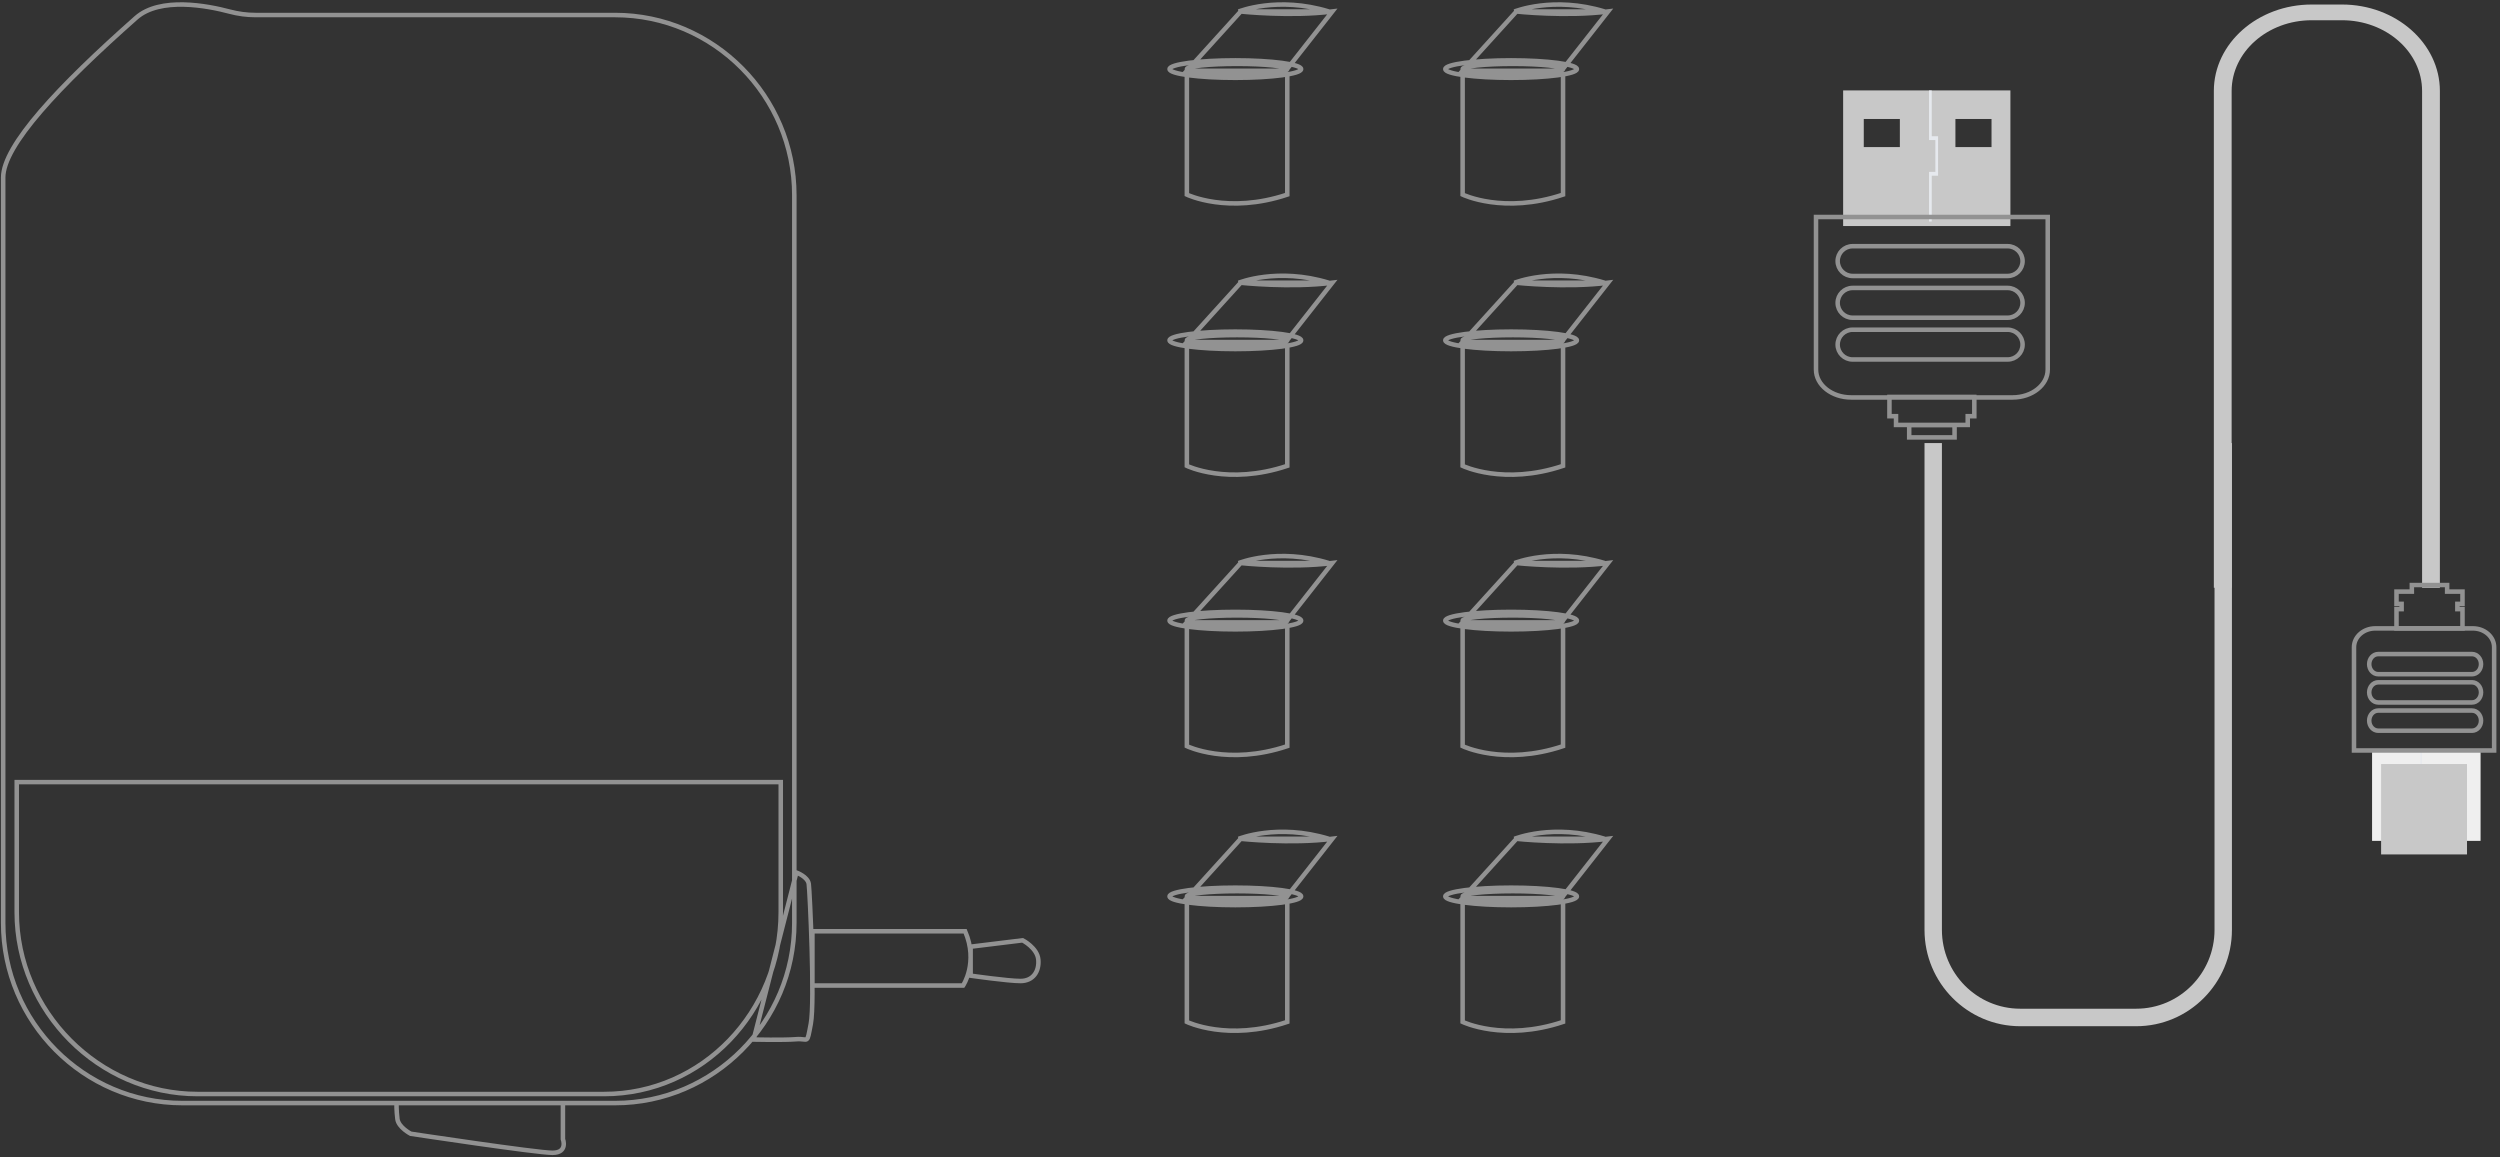 <?xml version="1.0" encoding="UTF-8" standalone="no"?>
<svg width="553px" height="256px" viewBox="0 0 553 256" version="1.1" xmlns="http://www.w3.org/2000/svg" xmlns:xlink="http://www.w3.org/1999/xlink" xmlns:sketch="http://www.bohemiancoding.com/sketch/ns">
    <rect x="0" y="0" width="553" height="256" fill="#333333" stroke="none"/>
    <!-- Generator: Sketch 3.3.3 (12072) - http://www.bohemiancoding.com/sketch -->
    <title>Group</title>
    <desc>Created with Sketch.</desc>
    <defs></defs>
    <g id="Shopify-Redesign" stroke="none" stroke-width="1" fill="none" fill-rule="evenodd" sketch:type="MSPage">
        <g id="Product-page" sketch:type="MSArtboardGroup" transform="translate(-644, -976)">
            <g id="Group" sketch:type="MSLayerGroup" transform="translate(644, 976.5)">
                <path d="M136.054,243.5 L40.351,243.5 C18.544,243.5 0.702,225.57 0.702,203.655 L0.702,38.777 C0.702,31.678 13.018,18.556 30.108,3.442 C35.433,-1.268 45.96,0.783 50.798,2.07 C52.669,2.567 54.592,2.825 56.527,2.825 L136.054,2.825 C157.861,2.825 175.702,20.755 175.702,42.67 L175.702,203.655 C175.702,225.57 157.861,243.5 136.054,243.5 L136.054,243.5 Z M176.157,192.5 C176.157,192.5 178.669,193.416 178.897,195.019 C179.125,196.622 180.267,221.127 179.353,225.937 C178.44,230.746 178.897,229.143 176.157,229.372 C173.418,229.601 166.702,229.453 166.702,229.453 L176.157,192.5 Z M179.702,217.5 L213.035,217.5 C213.035,217.5 216.46,212.423 213.492,205.5 L179.702,205.5 L179.702,217.5 Z M214.702,208.909 L226.206,207.5 C226.206,207.5 229.446,209.158 229.677,211.763 C229.909,214.368 228.52,216.5 225.743,216.5 C222.966,216.5 214.702,215.316 214.702,215.316 L214.702,208.909 Z M124.517,243.5 L124.517,251.457 C124.517,251.457 125.674,254.5 122.204,254.5 C118.733,254.5 90.856,250.287 90.856,250.287 C90.856,250.287 88.137,248.883 87.906,247.011 C87.674,245.138 87.704,243.5 87.704,243.5 L124.517,243.5 Z M3.702,172.5 L3.702,201.3 C3.702,223.165 21.84,241.5 43.696,241.5 L133.623,241.5 C155.479,241.5 172.702,223.165 172.702,201.3 L172.702,172.5 L3.702,172.5 L3.702,172.5 Z" id="Imported-Layers" stroke="#929292" sketch:type="MSShapeGroup"></path>
                <g transform="translate(258.702, 0.5)" stroke="#929292" sketch:type="MSShapeGroup">
                    <path d="M29.106,14.281 C29.106,15.347 22.591,16.211 14.553,16.211 C6.516,16.211 0,15.347 0,14.281 C0,13.215 6.516,12.351 14.553,12.351 C22.591,12.351 29.106,13.215 29.106,14.281 L29.106,14.281 Z M26.043,14.281 C26.043,14.92 21.07,15.439 14.936,15.439 C8.802,15.439 3.83,14.92 3.83,14.281 C3.83,13.641 8.802,13.123 14.936,13.123 C21.07,13.123 26.043,13.641 26.043,14.281 L26.043,14.281 Z M3.83,15.439 L3.83,42.046 C3.83,42.046 12.896,46.443 26.043,42.046 L26.043,15.439 L3.83,15.439 Z M3.83,14.667 L15.735,1.544 C15.735,1.544 26.844,2.713 36,1.544 L25.692,14.667 L3.83,14.667 Z M15.319,1.544 C15.319,1.544 23.875,-1.93 35.234,1.544 L15.319,1.544 Z" id="Imported-Layers"></path>
                    <path d="M90.106,14.281 C90.106,15.347 83.591,16.211 75.553,16.211 C67.516,16.211 61,15.347 61,14.281 C61,13.215 67.516,12.351 75.553,12.351 C83.591,12.351 90.106,13.215 90.106,14.281 L90.106,14.281 Z M87.043,14.281 C87.043,14.92 82.07,15.439 75.936,15.439 C69.802,15.439 64.83,14.92 64.83,14.281 C64.83,13.641 69.802,13.123 75.936,13.123 C82.07,13.123 87.043,13.641 87.043,14.281 L87.043,14.281 Z M64.83,15.439 L64.83,42.046 C64.83,42.046 73.896,46.443 87.043,42.046 L87.043,15.439 L64.83,15.439 Z M64.83,14.667 L76.735,1.544 C76.735,1.544 87.844,2.713 97,1.544 L86.692,14.667 L64.83,14.667 Z M76.319,1.544 C76.319,1.544 84.875,-1.93 96.234,1.544 L76.319,1.544 Z" id="Imported-Layers-Copy-4"></path>
                    <path d="M29.106,74.281 C29.106,75.347 22.591,76.211 14.553,76.211 C6.516,76.211 0,75.347 0,74.281 C0,73.215 6.516,72.351 14.553,72.351 C22.591,72.351 29.106,73.215 29.106,74.281 L29.106,74.281 Z M26.043,74.281 C26.043,74.92 21.07,75.439 14.936,75.439 C8.802,75.439 3.83,74.92 3.83,74.281 C3.83,73.641 8.802,73.123 14.936,73.123 C21.07,73.123 26.043,73.641 26.043,74.281 L26.043,74.281 Z M3.83,75.439 L3.83,102.046 C3.83,102.046 12.896,106.443 26.043,102.046 L26.043,75.439 L3.83,75.439 Z M3.83,74.667 L15.735,61.544 C15.735,61.544 26.844,62.713 36,61.544 L25.692,74.667 L3.83,74.667 Z M15.319,61.544 C15.319,61.544 23.875,58.07 35.234,61.544 L15.319,61.544 Z" id="Imported-Layers-Copy"></path>
                    <path d="M90.106,74.281 C90.106,75.347 83.591,76.211 75.553,76.211 C67.516,76.211 61,75.347 61,74.281 C61,73.215 67.516,72.351 75.553,72.351 C83.591,72.351 90.106,73.215 90.106,74.281 L90.106,74.281 Z M87.043,74.281 C87.043,74.92 82.07,75.439 75.936,75.439 C69.802,75.439 64.83,74.92 64.83,74.281 C64.83,73.641 69.802,73.123 75.936,73.123 C82.07,73.123 87.043,73.641 87.043,74.281 L87.043,74.281 Z M64.83,75.439 L64.83,102.046 C64.83,102.046 73.896,106.443 87.043,102.046 L87.043,75.439 L64.83,75.439 Z M64.83,74.667 L76.735,61.544 C76.735,61.544 87.844,62.713 97,61.544 L86.692,74.667 L64.83,74.667 Z M76.319,61.544 C76.319,61.544 84.875,58.07 96.234,61.544 L76.319,61.544 Z" id="Imported-Layers-Copy-5"></path>
                    <path d="M29.106,136.281 C29.106,137.347 22.591,138.211 14.553,138.211 C6.516,138.211 0,137.347 0,136.281 C0,135.215 6.516,134.351 14.553,134.351 C22.591,134.351 29.106,135.215 29.106,136.281 L29.106,136.281 Z M26.043,136.281 C26.043,136.92 21.07,137.439 14.936,137.439 C8.802,137.439 3.83,136.92 3.83,136.281 C3.83,135.641 8.802,135.123 14.936,135.123 C21.07,135.123 26.043,135.641 26.043,136.281 L26.043,136.281 Z M3.83,137.439 L3.83,164.046 C3.83,164.046 12.896,168.443 26.043,164.046 L26.043,137.439 L3.83,137.439 Z M3.83,136.667 L15.735,123.544 C15.735,123.544 26.844,124.713 36,123.544 L25.692,136.667 L3.83,136.667 Z M15.319,123.544 C15.319,123.544 23.875,120.07 35.234,123.544 L15.319,123.544 Z" id="Imported-Layers-Copy-2"></path>
                    <path d="M90.106,136.281 C90.106,137.347 83.591,138.211 75.553,138.211 C67.516,138.211 61,137.347 61,136.281 C61,135.215 67.516,134.351 75.553,134.351 C83.591,134.351 90.106,135.215 90.106,136.281 L90.106,136.281 Z M87.043,136.281 C87.043,136.92 82.07,137.439 75.936,137.439 C69.802,137.439 64.83,136.92 64.83,136.281 C64.83,135.641 69.802,135.123 75.936,135.123 C82.07,135.123 87.043,135.641 87.043,136.281 L87.043,136.281 Z M64.83,137.439 L64.83,164.046 C64.83,164.046 73.896,168.443 87.043,164.046 L87.043,137.439 L64.83,137.439 Z M64.83,136.667 L76.735,123.544 C76.735,123.544 87.844,124.713 97,123.544 L86.692,136.667 L64.83,136.667 Z M76.319,123.544 C76.319,123.544 84.875,120.07 96.234,123.544 L76.319,123.544 Z" id="Imported-Layers-Copy-6"></path>
                    <path d="M29.106,197.281 C29.106,198.347 22.591,199.211 14.553,199.211 C6.516,199.211 0,198.347 0,197.281 C0,196.215 6.516,195.351 14.553,195.351 C22.591,195.351 29.106,196.215 29.106,197.281 L29.106,197.281 Z M26.043,197.281 C26.043,197.92 21.07,198.439 14.936,198.439 C8.802,198.439 3.83,197.92 3.83,197.281 C3.83,196.641 8.802,196.123 14.936,196.123 C21.07,196.123 26.043,196.641 26.043,197.281 L26.043,197.281 Z M3.83,198.439 L3.83,225.046 C3.83,225.046 12.896,229.443 26.043,225.046 L26.043,198.439 L3.83,198.439 Z M3.83,197.667 L15.735,184.544 C15.735,184.544 26.844,185.713 36,184.544 L25.692,197.667 L3.83,197.667 Z M15.319,184.544 C15.319,184.544 23.875,181.07 35.234,184.544 L15.319,184.544 Z" id="Imported-Layers-Copy-3"></path>
                    <path d="M90.106,197.281 C90.106,198.347 83.591,199.211 75.553,199.211 C67.516,199.211 61,198.347 61,197.281 C61,196.215 67.516,195.351 75.553,195.351 C83.591,195.351 90.106,196.215 90.106,197.281 L90.106,197.281 Z M87.043,197.281 C87.043,197.92 82.07,198.439 75.936,198.439 C69.802,198.439 64.83,197.92 64.83,197.281 C64.83,196.641 69.802,196.123 75.936,196.123 C82.07,196.123 87.043,196.641 87.043,197.281 L87.043,197.281 Z M64.83,198.439 L64.83,225.046 C64.83,225.046 73.896,229.443 87.043,225.046 L87.043,198.439 L64.83,198.439 Z M64.83,197.667 L76.735,184.544 C76.735,184.544 87.844,185.713 97,184.544 L86.692,197.667 L64.83,197.667 Z M76.319,184.544 C76.319,184.544 84.875,181.07 96.234,184.544 L76.319,184.544 Z" id="Imported-Layers-Copy-7"></path>
                </g>
                <g id="Imported-Layers" transform="translate(401.702, 0.5)" sketch:type="MSShapeGroup">
                    <path d="M70.831,226 L45.17,226 C33.497,226 24,216.443 24,204.694 L24,97 L27.849,97 L27.849,204.694 C27.849,214.306 35.619,222.126 45.17,222.126 L70.831,222.126 C80.381,222.126 88.151,214.306 88.151,204.694 L88.151,97 L92,97 L92,204.694 C92,216.443 82.503,226 70.831,226" id="Fill-1" fill="#C8C8C8"></path>
                    <path d="M138,129 L134.063,129 L134.063,19.124 C134.063,10.496 126.115,3.477 116.346,3.477 L109.654,3.477 C99.885,3.477 91.937,10.496 91.937,19.124 L91.937,129 L88,129 L88,19.124 C88,8.579 97.714,0 109.654,0 L116.346,0 C128.286,0 138,8.579 138,19.124 L138,129" id="Fill-2" fill="#C8C8C8"></path>
                    <path d="M6,49 L43,49 L43,19 L6,19 L6,49 Z M10.563,25.318 L18.547,25.318 L18.547,31.535 L10.563,31.535 L10.563,25.318 Z M30.838,25.318 L38.822,25.318 L38.822,31.535 L30.838,31.535 L30.838,25.318 Z" id="Fill-3" fill="#C8C8C8"></path>
                    <path d="M25.599,48 L25,48 L25,37.02 L26.401,37.02 L26.401,29.982 L25,29.982 L25,19 L25.599,19 L25.599,29.138 L27,29.138 L27,37.865 L25.599,37.865 L25.599,48" id="Fill-4" fill="#E6E9EE"></path>
                    <path d="M0,80.758 C0,84.158 3.477,86.914 7.766,86.914 L43.49,86.914 C47.779,86.914 51.256,84.158 51.256,80.758 L51.256,47 L0,47 L0,80.758 L0,80.758 Z M16.242,86.796 L16.242,91.059 L17.699,91.059 L17.699,92.996 L33.558,92.996 L33.558,91.059 L35.015,91.059 L35.015,86.796 L16.242,86.796 L16.242,86.796 Z M20.611,95.75 L30.646,95.75 L30.646,93.038 L20.611,93.038 L20.611,95.75 Z M143,132.576 L143,129.863 L139.603,129.863 L139.603,128.41 L131.799,128.41 L131.799,129.863 L128.402,129.863 L128.402,132.576 L129.535,132.576 L129.535,133.738 L128.402,133.738 L128.402,138 L143,138 L143,133.738 L141.868,133.738 L141.868,132.576 L143,132.576 L143,132.576 Z M45.693,56.752 C45.693,58.571 44.215,60.046 42.392,60.046 L8.088,60.046 C6.265,60.046 4.788,58.571 4.788,56.752 C4.788,54.933 6.265,53.459 8.088,53.459 L42.392,53.459 C44.215,53.459 45.693,54.933 45.693,56.752 L45.693,56.752 Z M45.693,65.988 C45.693,67.808 44.215,69.282 42.392,69.282 L8.088,69.282 C6.265,69.282 4.788,67.808 4.788,65.988 C4.788,64.169 6.265,62.695 8.088,62.695 L42.392,62.695 C44.215,62.695 45.693,64.169 45.693,65.988 L45.693,65.988 Z M45.693,75.225 C45.693,77.044 44.215,78.518 42.392,78.518 L8.088,78.518 C6.265,78.518 4.788,77.044 4.788,75.225 C4.788,73.406 6.265,71.931 8.088,71.931 L42.392,71.931 C44.215,71.931 45.693,73.406 45.693,75.225 L45.693,75.225 Z" id="Stroke-5" stroke="#929292"></path>
                    <path d="M123,165 L147,165 L147,185 L123,185 L123,165 Z" id="Fill-6" fill="#EFEFEF"></path>
                    <path d="M133.701,165 L134,165 L134,172.572 L133.3,172.572 L133.3,177.426 L134,177.426 L134,185 L133.701,185 L133.701,178.008 L133,178.008 L133,171.989 L133.701,171.989 L133.701,165" id="Fill-7" fill="#E6E9EE"></path>
                    <path d="M150,142.163 C150,139.864 147.897,138 145.303,138 L123.697,138 C121.103,138 119,139.864 119,142.163 L119,165 L150,165 L150,142.163 L150,142.163 Z M122.365,158.403 C122.365,157.173 123.258,156.175 124.361,156.175 L145.109,156.175 C146.212,156.175 147.104,157.173 147.104,158.403 C147.104,159.633 146.212,160.631 145.109,160.631 L124.361,160.631 C123.258,160.631 122.365,159.633 122.365,158.403 L122.365,158.403 Z M122.365,152.154 C122.365,150.924 123.258,149.926 124.361,149.926 L145.109,149.926 C146.212,149.926 147.104,150.924 147.104,152.154 C147.104,153.385 146.212,154.383 145.109,154.383 L124.361,154.383 C123.258,154.383 122.365,153.385 122.365,152.154 L122.365,152.154 Z M122.365,145.908 C122.365,144.677 123.258,143.679 124.361,143.679 L145.109,143.679 C146.212,143.679 147.104,144.677 147.104,145.908 C147.104,147.138 146.212,148.135 145.109,148.135 L124.361,148.135 C123.258,148.135 122.365,147.138 122.365,145.908 L122.365,145.908 Z" id="Stroke-8" stroke="#929292"></path>
                    <path d="M125,168 L144,168 L144,188 L125,188 L125,168 Z" id="Fill-9" fill="#C8C8C8"></path>
                </g>
            </g>
        </g>
    </g>
</svg>